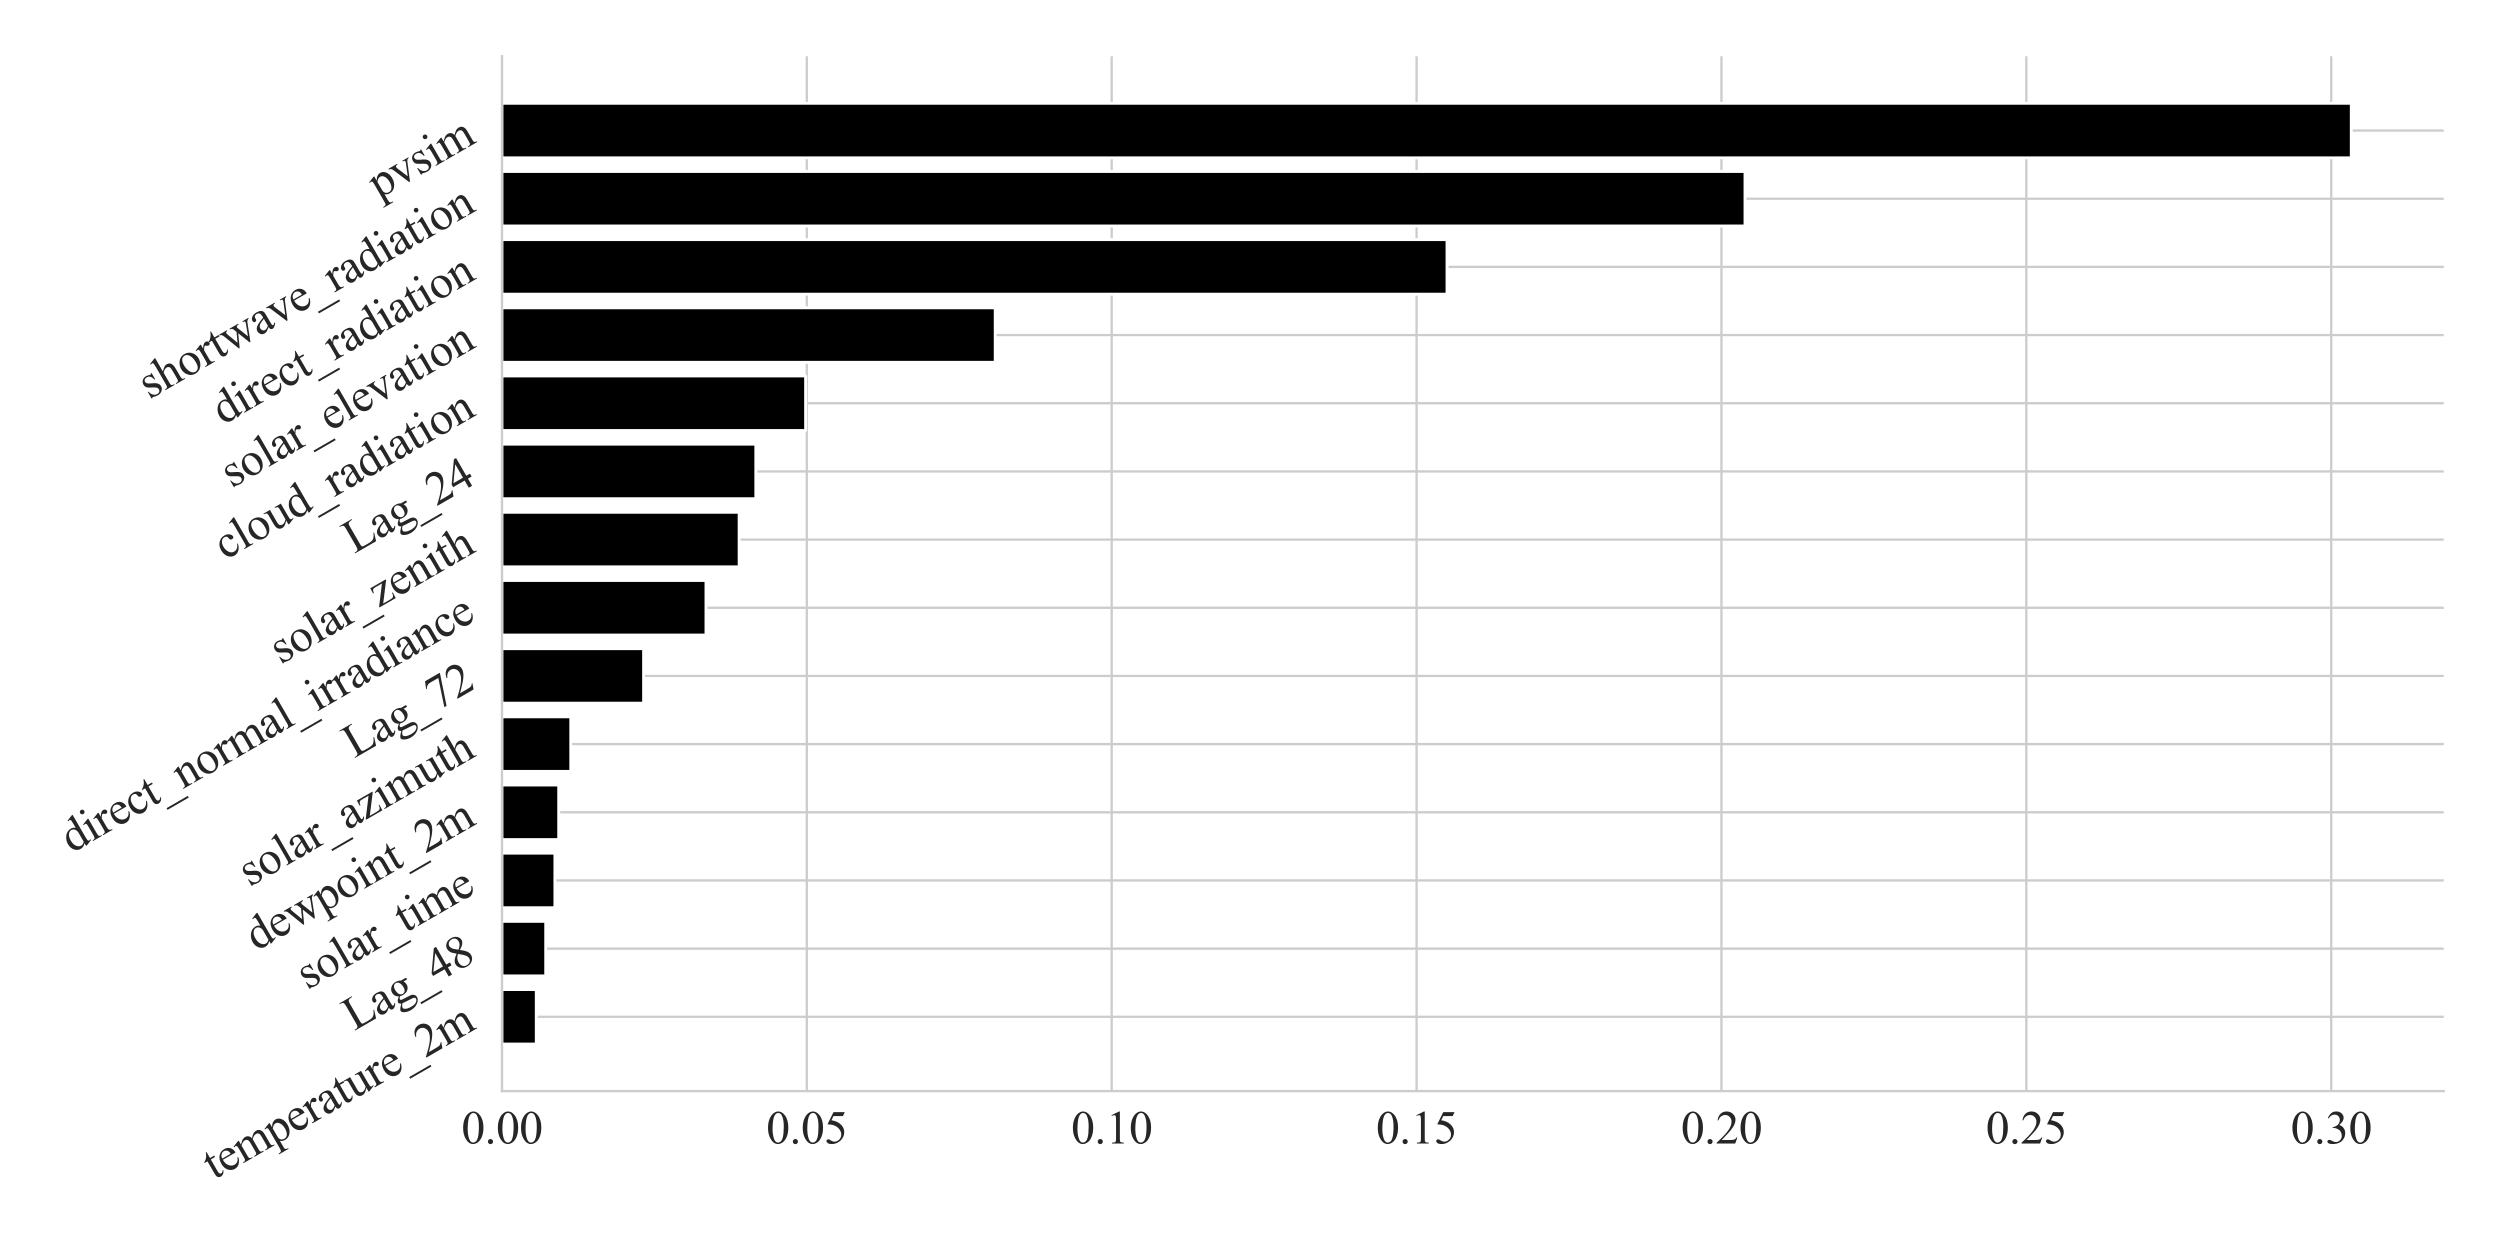 <?xml version="1.0" encoding="utf-8" standalone="no"?>
<!DOCTYPE svg PUBLIC "-//W3C//DTD SVG 1.1//EN"
  "http://www.w3.org/Graphics/SVG/1.1/DTD/svg11.dtd">
<svg xmlns:xlink="http://www.w3.org/1999/xlink" width="864pt" height="432pt" viewBox="0 0 864 432" xmlns="http://www.w3.org/2000/svg" version="1.1">
 <defs>
  <style type="text/css">*{stroke-linejoin: round; stroke-linecap: butt}</style>
 </defs>
 <g id="figure_1">
  <g id="patch_1">
   <path d="M 0 432 
L 864 432 
L 864 0 
L 0 0 
z
" style="fill: #ffffff"/>
  </g>
  <g id="axes_1">
   <g id="patch_2">
    <path d="M 173.468 377.084 
L 844.56 377.084 
L 844.56 19.44 
L 173.468 19.44 
z
" style="fill: #ffffff"/>
   </g>
   <g id="matplotlib.axis_1">
    <g id="xtick_1">
     <g id="line2d_1">
      <path d="M 173.468 377.084 
L 173.468 19.44 
" clip-path="url(#pe09d83bbb3)" style="fill: none; stroke: #cccccc; stroke-width: 0.8; stroke-linecap: round"/>
     </g>
     <g id="text_1">
      <!-- 0.00 -->
      <g style="fill: #262626" transform="translate(159.468 395.194)scale(0.16 -0.16)">
       <defs>
        <path id="TimesNewRomanPSMT-30" d="M 231 2094 
Q 231 2819 450 3342 
Q 669 3866 1031 4122 
Q 1313 4325 1613 4325 
Q 2100 4325 2488 3828 
Q 2972 3213 2972 2159 
Q 2972 1422 2759 906 
Q 2547 391 2217 158 
Q 1888 -75 1581 -75 
Q 975 -75 572 641 
Q 231 1244 231 2094 
z
M 844 2016 
Q 844 1141 1059 588 
Q 1238 122 1591 122 
Q 1759 122 1940 273 
Q 2122 425 2216 781 
Q 2359 1319 2359 2297 
Q 2359 3022 2209 3506 
Q 2097 3866 1919 4016 
Q 1791 4119 1609 4119 
Q 1397 4119 1231 3928 
Q 1006 3669 925 3112 
Q 844 2556 844 2016 
z
" transform="scale(0.016)"/>
        <path id="TimesNewRomanPSMT-2e" d="M 800 606 
Q 947 606 1047 504 
Q 1147 403 1147 259 
Q 1147 116 1045 14 
Q 944 -88 800 -88 
Q 656 -88 554 14 
Q 453 116 453 259 
Q 453 406 554 506 
Q 656 606 800 606 
z
" transform="scale(0.016)"/>
       </defs>
       <use xlink:href="#TimesNewRomanPSMT-30"/>
       <use xlink:href="#TimesNewRomanPSMT-2e" x="50"/>
       <use xlink:href="#TimesNewRomanPSMT-30" x="75"/>
       <use xlink:href="#TimesNewRomanPSMT-30" x="125"/>
      </g>
     </g>
    </g>
    <g id="xtick_2">
     <g id="line2d_2">
      <path d="M 278.835 377.084 
L 278.835 19.44 
" clip-path="url(#pe09d83bbb3)" style="fill: none; stroke: #cccccc; stroke-width: 0.8; stroke-linecap: round"/>
     </g>
     <g id="text_2">
      <!-- 0.05 -->
      <g style="fill: #262626" transform="translate(264.835 395.194)scale(0.16 -0.16)">
       <defs>
        <path id="TimesNewRomanPSMT-35" d="M 2778 4238 
L 2534 3706 
L 1259 3706 
L 981 3138 
Q 1809 3016 2294 2522 
Q 2709 2097 2709 1522 
Q 2709 1188 2573 903 
Q 2438 619 2231 419 
Q 2025 219 1772 97 
Q 1413 -75 1034 -75 
Q 653 -75 479 54 
Q 306 184 306 341 
Q 306 428 378 495 
Q 450 563 559 563 
Q 641 563 702 538 
Q 763 513 909 409 
Q 1144 247 1384 247 
Q 1750 247 2026 523 
Q 2303 800 2303 1197 
Q 2303 1581 2056 1914 
Q 1809 2247 1375 2428 
Q 1034 2569 447 2591 
L 1259 4238 
L 2778 4238 
z
" transform="scale(0.016)"/>
       </defs>
       <use xlink:href="#TimesNewRomanPSMT-30"/>
       <use xlink:href="#TimesNewRomanPSMT-2e" x="50"/>
       <use xlink:href="#TimesNewRomanPSMT-30" x="75"/>
       <use xlink:href="#TimesNewRomanPSMT-35" x="125"/>
      </g>
     </g>
    </g>
    <g id="xtick_3">
     <g id="line2d_3">
      <path d="M 384.202 377.084 
L 384.202 19.44 
" clip-path="url(#pe09d83bbb3)" style="fill: none; stroke: #cccccc; stroke-width: 0.8; stroke-linecap: round"/>
     </g>
     <g id="text_3">
      <!-- 0.10 -->
      <g style="fill: #262626" transform="translate(370.202 395.194)scale(0.16 -0.16)">
       <defs>
        <path id="TimesNewRomanPSMT-31" d="M 750 3822 
L 1781 4325 
L 1884 4325 
L 1884 747 
Q 1884 391 1914 303 
Q 1944 216 2037 169 
Q 2131 122 2419 116 
L 2419 0 
L 825 0 
L 825 116 
Q 1125 122 1212 167 
Q 1300 213 1334 289 
Q 1369 366 1369 747 
L 1369 3034 
Q 1369 3497 1338 3628 
Q 1316 3728 1258 3775 
Q 1200 3822 1119 3822 
Q 1003 3822 797 3725 
L 750 3822 
z
" transform="scale(0.016)"/>
       </defs>
       <use xlink:href="#TimesNewRomanPSMT-30"/>
       <use xlink:href="#TimesNewRomanPSMT-2e" x="50"/>
       <use xlink:href="#TimesNewRomanPSMT-31" x="75"/>
       <use xlink:href="#TimesNewRomanPSMT-30" x="125"/>
      </g>
     </g>
    </g>
    <g id="xtick_4">
     <g id="line2d_4">
      <path d="M 489.569 377.084 
L 489.569 19.44 
" clip-path="url(#pe09d83bbb3)" style="fill: none; stroke: #cccccc; stroke-width: 0.8; stroke-linecap: round"/>
     </g>
     <g id="text_4">
      <!-- 0.15 -->
      <g style="fill: #262626" transform="translate(475.569 395.194)scale(0.16 -0.16)">
       <use xlink:href="#TimesNewRomanPSMT-30"/>
       <use xlink:href="#TimesNewRomanPSMT-2e" x="50"/>
       <use xlink:href="#TimesNewRomanPSMT-31" x="75"/>
       <use xlink:href="#TimesNewRomanPSMT-35" x="125"/>
      </g>
     </g>
    </g>
    <g id="xtick_5">
     <g id="line2d_5">
      <path d="M 594.936 377.084 
L 594.936 19.44 
" clip-path="url(#pe09d83bbb3)" style="fill: none; stroke: #cccccc; stroke-width: 0.8; stroke-linecap: round"/>
     </g>
     <g id="text_5">
      <!-- 0.20 -->
      <g style="fill: #262626" transform="translate(580.936 395.194)scale(0.16 -0.16)">
       <defs>
        <path id="TimesNewRomanPSMT-32" d="M 2934 816 
L 2638 0 
L 138 0 
L 138 116 
Q 1241 1122 1691 1759 
Q 2141 2397 2141 2925 
Q 2141 3328 1894 3587 
Q 1647 3847 1303 3847 
Q 991 3847 742 3664 
Q 494 3481 375 3128 
L 259 3128 
Q 338 3706 661 4015 
Q 984 4325 1469 4325 
Q 1984 4325 2329 3994 
Q 2675 3663 2675 3213 
Q 2675 2891 2525 2569 
Q 2294 2063 1775 1497 
Q 997 647 803 472 
L 1909 472 
Q 2247 472 2383 497 
Q 2519 522 2628 598 
Q 2738 675 2819 816 
L 2934 816 
z
" transform="scale(0.016)"/>
       </defs>
       <use xlink:href="#TimesNewRomanPSMT-30"/>
       <use xlink:href="#TimesNewRomanPSMT-2e" x="50"/>
       <use xlink:href="#TimesNewRomanPSMT-32" x="75"/>
       <use xlink:href="#TimesNewRomanPSMT-30" x="125"/>
      </g>
     </g>
    </g>
    <g id="xtick_6">
     <g id="line2d_6">
      <path d="M 700.303 377.084 
L 700.303 19.44 
" clip-path="url(#pe09d83bbb3)" style="fill: none; stroke: #cccccc; stroke-width: 0.8; stroke-linecap: round"/>
     </g>
     <g id="text_6">
      <!-- 0.25 -->
      <g style="fill: #262626" transform="translate(686.303 395.194)scale(0.16 -0.16)">
       <use xlink:href="#TimesNewRomanPSMT-30"/>
       <use xlink:href="#TimesNewRomanPSMT-2e" x="50"/>
       <use xlink:href="#TimesNewRomanPSMT-32" x="75"/>
       <use xlink:href="#TimesNewRomanPSMT-35" x="125"/>
      </g>
     </g>
    </g>
    <g id="xtick_7">
     <g id="line2d_7">
      <path d="M 805.67 377.084 
L 805.67 19.44 
" clip-path="url(#pe09d83bbb3)" style="fill: none; stroke: #cccccc; stroke-width: 0.8; stroke-linecap: round"/>
     </g>
     <g id="text_7">
      <!-- 0.30 -->
      <g style="fill: #262626" transform="translate(791.67 395.194)scale(0.16 -0.16)">
       <defs>
        <path id="TimesNewRomanPSMT-33" d="M 325 3431 
Q 506 3859 782 4092 
Q 1059 4325 1472 4325 
Q 1981 4325 2253 3994 
Q 2459 3747 2459 3466 
Q 2459 3003 1878 2509 
Q 2269 2356 2469 2072 
Q 2669 1788 2669 1403 
Q 2669 853 2319 450 
Q 1863 -75 997 -75 
Q 569 -75 414 31 
Q 259 138 259 259 
Q 259 350 332 419 
Q 406 488 509 488 
Q 588 488 669 463 
Q 722 447 909 348 
Q 1097 250 1169 231 
Q 1284 197 1416 197 
Q 1734 197 1970 444 
Q 2206 691 2206 1028 
Q 2206 1275 2097 1509 
Q 2016 1684 1919 1775 
Q 1784 1900 1550 2001 
Q 1316 2103 1072 2103 
L 972 2103 
L 972 2197 
Q 1219 2228 1467 2375 
Q 1716 2522 1828 2728 
Q 1941 2934 1941 3181 
Q 1941 3503 1739 3701 
Q 1538 3900 1238 3900 
Q 753 3900 428 3381 
L 325 3431 
z
" transform="scale(0.016)"/>
       </defs>
       <use xlink:href="#TimesNewRomanPSMT-30"/>
       <use xlink:href="#TimesNewRomanPSMT-2e" x="50"/>
       <use xlink:href="#TimesNewRomanPSMT-33" x="75"/>
       <use xlink:href="#TimesNewRomanPSMT-30" x="125"/>
      </g>
     </g>
    </g>
   </g>
   <g id="matplotlib.axis_2">
    <g id="ytick_1">
     <g id="line2d_8">
      <path d="M 173.468 351.404 
L 844.56 351.404 
" clip-path="url(#pe09d83bbb3)" style="fill: none; stroke: #cccccc; stroke-width: 0.8; stroke-linecap: round"/>
     </g>
     <g id="text_8">
      <!-- temperature_2m -->
      <g style="fill: #262626" transform="translate(73.944 407.882)rotate(-30)scale(0.16 -0.16)">
       <defs>
        <path id="TimesNewRomanPSMT-74" d="M 1031 3803 
L 1031 2863 
L 1700 2863 
L 1700 2644 
L 1031 2644 
L 1031 788 
Q 1031 509 1111 412 
Q 1191 316 1316 316 
Q 1419 316 1516 380 
Q 1613 444 1666 569 
L 1788 569 
Q 1678 263 1478 108 
Q 1278 -47 1066 -47 
Q 922 -47 784 33 
Q 647 113 581 261 
Q 516 409 516 719 
L 516 2644 
L 63 2644 
L 63 2747 
Q 234 2816 414 2980 
Q 594 3144 734 3369 
Q 806 3488 934 3803 
L 1031 3803 
z
" transform="scale(0.016)"/>
        <path id="TimesNewRomanPSMT-65" d="M 681 1784 
Q 678 1147 991 784 
Q 1303 422 1725 422 
Q 2006 422 2214 576 
Q 2422 731 2563 1106 
L 2659 1044 
Q 2594 616 2278 264 
Q 1963 -88 1488 -88 
Q 972 -88 605 314 
Q 238 716 238 1394 
Q 238 2128 614 2539 
Q 991 2950 1559 2950 
Q 2041 2950 2350 2633 
Q 2659 2316 2659 1784 
L 681 1784 
z
M 681 1966 
L 2006 1966 
Q 1991 2241 1941 2353 
Q 1863 2528 1708 2628 
Q 1553 2728 1384 2728 
Q 1125 2728 920 2526 
Q 716 2325 681 1966 
z
" transform="scale(0.016)"/>
        <path id="TimesNewRomanPSMT-6d" d="M 1050 2338 
Q 1363 2650 1419 2697 
Q 1559 2816 1721 2881 
Q 1884 2947 2044 2947 
Q 2313 2947 2506 2790 
Q 2700 2634 2766 2338 
Q 3088 2713 3309 2830 
Q 3531 2947 3766 2947 
Q 3994 2947 4170 2830 
Q 4347 2713 4450 2447 
Q 4519 2266 4519 1878 
L 4519 647 
Q 4519 378 4559 278 
Q 4591 209 4675 161 
Q 4759 113 4950 113 
L 4950 0 
L 3538 0 
L 3538 113 
L 3597 113 
Q 3781 113 3884 184 
Q 3956 234 3988 344 
Q 4000 397 4000 647 
L 4000 1878 
Q 4000 2228 3916 2372 
Q 3794 2572 3525 2572 
Q 3359 2572 3192 2489 
Q 3025 2406 2788 2181 
L 2781 2147 
L 2788 2013 
L 2788 647 
Q 2788 353 2820 281 
Q 2853 209 2943 161 
Q 3034 113 3253 113 
L 3253 0 
L 1806 0 
L 1806 113 
Q 2044 113 2133 169 
Q 2222 225 2256 338 
Q 2272 391 2272 647 
L 2272 1878 
Q 2272 2228 2169 2381 
Q 2031 2581 1784 2581 
Q 1616 2581 1450 2491 
Q 1191 2353 1050 2181 
L 1050 647 
Q 1050 366 1089 281 
Q 1128 197 1204 155 
Q 1281 113 1516 113 
L 1516 0 
L 100 0 
L 100 113 
Q 297 113 375 155 
Q 453 197 493 289 
Q 534 381 534 647 
L 534 1741 
Q 534 2213 506 2350 
Q 484 2453 437 2492 
Q 391 2531 309 2531 
Q 222 2531 100 2484 
L 53 2597 
L 916 2947 
L 1050 2947 
L 1050 2338 
z
" transform="scale(0.016)"/>
        <path id="TimesNewRomanPSMT-70" d="M -6 2578 
L 875 2934 
L 994 2934 
L 994 2266 
Q 1216 2644 1439 2795 
Q 1663 2947 1909 2947 
Q 2341 2947 2628 2609 
Q 2981 2197 2981 1534 
Q 2981 794 2556 309 
Q 2206 -88 1675 -88 
Q 1444 -88 1275 -22 
Q 1150 25 994 166 
L 994 -706 
Q 994 -1000 1030 -1079 
Q 1066 -1159 1155 -1206 
Q 1244 -1253 1478 -1253 
L 1478 -1369 
L -22 -1369 
L -22 -1253 
L 56 -1253 
Q 228 -1256 350 -1188 
Q 409 -1153 442 -1076 
Q 475 -1000 475 -688 
L 475 2019 
Q 475 2297 450 2372 
Q 425 2447 370 2484 
Q 316 2522 222 2522 
Q 147 2522 31 2478 
L -6 2578 
z
M 994 2081 
L 994 1013 
Q 994 666 1022 556 
Q 1066 375 1236 237 
Q 1406 100 1666 100 
Q 1978 100 2172 344 
Q 2425 663 2425 1241 
Q 2425 1897 2138 2250 
Q 1938 2494 1663 2494 
Q 1513 2494 1366 2419 
Q 1253 2363 994 2081 
z
" transform="scale(0.016)"/>
        <path id="TimesNewRomanPSMT-72" d="M 1038 2947 
L 1038 2303 
Q 1397 2947 1775 2947 
Q 1947 2947 2059 2842 
Q 2172 2738 2172 2600 
Q 2172 2478 2090 2393 
Q 2009 2309 1897 2309 
Q 1788 2309 1652 2417 
Q 1516 2525 1450 2525 
Q 1394 2525 1328 2463 
Q 1188 2334 1038 2041 
L 1038 669 
Q 1038 431 1097 309 
Q 1138 225 1241 169 
Q 1344 113 1538 113 
L 1538 0 
L 72 0 
L 72 113 
Q 291 113 397 181 
Q 475 231 506 341 
Q 522 394 522 644 
L 522 1753 
Q 522 2253 501 2348 
Q 481 2444 426 2487 
Q 372 2531 291 2531 
Q 194 2531 72 2484 
L 41 2597 
L 906 2947 
L 1038 2947 
z
" transform="scale(0.016)"/>
        <path id="TimesNewRomanPSMT-61" d="M 1822 413 
Q 1381 72 1269 19 
Q 1100 -59 909 -59 
Q 613 -59 420 144 
Q 228 347 228 678 
Q 228 888 322 1041 
Q 450 1253 767 1440 
Q 1084 1628 1822 1897 
L 1822 2009 
Q 1822 2438 1686 2597 
Q 1550 2756 1291 2756 
Q 1094 2756 978 2650 
Q 859 2544 859 2406 
L 866 2225 
Q 866 2081 792 2003 
Q 719 1925 600 1925 
Q 484 1925 411 2006 
Q 338 2088 338 2228 
Q 338 2497 613 2722 
Q 888 2947 1384 2947 
Q 1766 2947 2009 2819 
Q 2194 2722 2281 2516 
Q 2338 2381 2338 1966 
L 2338 994 
Q 2338 584 2353 492 
Q 2369 400 2405 369 
Q 2441 338 2488 338 
Q 2538 338 2575 359 
Q 2641 400 2828 588 
L 2828 413 
Q 2478 -56 2159 -56 
Q 2006 -56 1915 50 
Q 1825 156 1822 413 
z
M 1822 616 
L 1822 1706 
Q 1350 1519 1213 1441 
Q 966 1303 859 1153 
Q 753 1003 753 825 
Q 753 600 887 451 
Q 1022 303 1197 303 
Q 1434 303 1822 616 
z
" transform="scale(0.016)"/>
        <path id="TimesNewRomanPSMT-75" d="M 2709 2863 
L 2709 1128 
Q 2709 631 2732 520 
Q 2756 409 2807 365 
Q 2859 322 2928 322 
Q 3025 322 3147 375 
L 3191 266 
L 2334 -88 
L 2194 -88 
L 2194 519 
Q 1825 119 1631 15 
Q 1438 -88 1222 -88 
Q 981 -88 804 51 
Q 628 191 559 409 
Q 491 628 491 1028 
L 491 2306 
Q 491 2509 447 2587 
Q 403 2666 317 2708 
Q 231 2750 6 2747 
L 6 2863 
L 1009 2863 
L 1009 947 
Q 1009 547 1148 422 
Q 1288 297 1484 297 
Q 1619 297 1789 381 
Q 1959 466 2194 703 
L 2194 2325 
Q 2194 2569 2105 2655 
Q 2016 2741 1734 2747 
L 1734 2863 
L 2709 2863 
z
" transform="scale(0.016)"/>
        <path id="TimesNewRomanPSMT-5f" d="M 3256 -1381 
L -53 -1381 
L -53 -1119 
L 3256 -1119 
L 3256 -1381 
z
" transform="scale(0.016)"/>
       </defs>
       <use xlink:href="#TimesNewRomanPSMT-74"/>
       <use xlink:href="#TimesNewRomanPSMT-65" x="27.783"/>
       <use xlink:href="#TimesNewRomanPSMT-6d" x="72.168"/>
       <use xlink:href="#TimesNewRomanPSMT-70" x="149.951"/>
       <use xlink:href="#TimesNewRomanPSMT-65" x="199.951"/>
       <use xlink:href="#TimesNewRomanPSMT-72" x="244.336"/>
       <use xlink:href="#TimesNewRomanPSMT-61" x="277.637"/>
       <use xlink:href="#TimesNewRomanPSMT-74" x="322.021"/>
       <use xlink:href="#TimesNewRomanPSMT-75" x="349.805"/>
       <use xlink:href="#TimesNewRomanPSMT-72" x="399.805"/>
       <use xlink:href="#TimesNewRomanPSMT-65" x="433.105"/>
       <use xlink:href="#TimesNewRomanPSMT-5f" x="477.49"/>
       <use xlink:href="#TimesNewRomanPSMT-32" x="527.49"/>
       <use xlink:href="#TimesNewRomanPSMT-6d" x="577.49"/>
      </g>
     </g>
    </g>
    <g id="ytick_2">
     <g id="line2d_9">
      <path d="M 173.468 327.844 
L 844.56 327.844 
" clip-path="url(#pe09d83bbb3)" style="fill: none; stroke: #cccccc; stroke-width: 0.8; stroke-linecap: round"/>
     </g>
     <g id="text_9">
      <!-- Lag_48 -->
      <g style="fill: #262626" transform="translate(122.415 356.337)rotate(-30)scale(0.16 -0.16)">
       <defs>
        <path id="TimesNewRomanPSMT-4c" d="M 3669 1172 
L 3772 1150 
L 3409 0 
L 128 0 
L 128 116 
L 288 116 
Q 556 116 672 291 
Q 738 391 738 753 
L 738 3488 
Q 738 3884 650 3984 
Q 528 4122 288 4122 
L 128 4122 
L 128 4238 
L 2047 4238 
L 2047 4122 
Q 1709 4125 1573 4059 
Q 1438 3994 1388 3894 
Q 1338 3794 1338 3416 
L 1338 753 
Q 1338 494 1388 397 
Q 1425 331 1503 300 
Q 1581 269 1991 269 
L 2300 269 
Q 2788 269 2984 341 
Q 3181 413 3343 595 
Q 3506 778 3669 1172 
z
" transform="scale(0.016)"/>
        <path id="TimesNewRomanPSMT-67" d="M 966 1044 
Q 703 1172 562 1401 
Q 422 1631 422 1909 
Q 422 2334 742 2640 
Q 1063 2947 1563 2947 
Q 1972 2947 2272 2747 
L 2878 2747 
Q 3013 2747 3034 2739 
Q 3056 2731 3066 2713 
Q 3084 2684 3084 2613 
Q 3084 2531 3069 2500 
Q 3059 2484 3036 2475 
Q 3013 2466 2878 2466 
L 2506 2466 
Q 2681 2241 2681 1891 
Q 2681 1491 2375 1206 
Q 2069 922 1553 922 
Q 1341 922 1119 984 
Q 981 866 932 777 
Q 884 688 884 625 
Q 884 572 936 522 
Q 988 472 1138 450 
Q 1225 438 1575 428 
Q 2219 413 2409 384 
Q 2700 344 2873 169 
Q 3047 -6 3047 -263 
Q 3047 -616 2716 -925 
Q 2228 -1381 1444 -1381 
Q 841 -1381 425 -1109 
Q 191 -953 191 -784 
Q 191 -709 225 -634 
Q 278 -519 444 -313 
Q 466 -284 763 25 
Q 600 122 533 198 
Q 466 275 466 372 
Q 466 481 555 628 
Q 644 775 966 1044 
z
M 1509 2797 
Q 1278 2797 1122 2612 
Q 966 2428 966 2047 
Q 966 1553 1178 1281 
Q 1341 1075 1591 1075 
Q 1828 1075 1981 1253 
Q 2134 1431 2134 1813 
Q 2134 2309 1919 2591 
Q 1759 2797 1509 2797 
z
M 934 0 
Q 788 -159 713 -296 
Q 638 -434 638 -550 
Q 638 -700 819 -813 
Q 1131 -1006 1722 -1006 
Q 2284 -1006 2551 -807 
Q 2819 -609 2819 -384 
Q 2819 -222 2659 -153 
Q 2497 -84 2016 -72 
Q 1313 -53 934 0 
z
" transform="scale(0.016)"/>
        <path id="TimesNewRomanPSMT-34" d="M 2978 1563 
L 2978 1119 
L 2409 1119 
L 2409 0 
L 1894 0 
L 1894 1119 
L 100 1119 
L 100 1519 
L 2066 4325 
L 2409 4325 
L 2409 1563 
L 2978 1563 
z
M 1894 1563 
L 1894 3666 
L 406 1563 
L 1894 1563 
z
" transform="scale(0.016)"/>
        <path id="TimesNewRomanPSMT-38" d="M 1228 2134 
Q 725 2547 579 2797 
Q 434 3047 434 3316 
Q 434 3728 753 4026 
Q 1072 4325 1600 4325 
Q 2113 4325 2425 4047 
Q 2738 3769 2738 3413 
Q 2738 3175 2569 2928 
Q 2400 2681 1866 2347 
Q 2416 1922 2594 1678 
Q 2831 1359 2831 1006 
Q 2831 559 2490 242 
Q 2150 -75 1597 -75 
Q 994 -75 656 303 
Q 388 606 388 966 
Q 388 1247 577 1523 
Q 766 1800 1228 2134 
z
M 1719 2469 
Q 2094 2806 2194 3001 
Q 2294 3197 2294 3444 
Q 2294 3772 2109 3958 
Q 1925 4144 1606 4144 
Q 1288 4144 1088 3959 
Q 888 3775 888 3528 
Q 888 3366 970 3203 
Q 1053 3041 1206 2894 
L 1719 2469 
z
M 1375 2016 
Q 1116 1797 991 1539 
Q 866 1281 866 981 
Q 866 578 1086 336 
Q 1306 94 1647 94 
Q 1984 94 2187 284 
Q 2391 475 2391 747 
Q 2391 972 2272 1150 
Q 2050 1481 1375 2016 
z
" transform="scale(0.016)"/>
       </defs>
       <use xlink:href="#TimesNewRomanPSMT-4c"/>
       <use xlink:href="#TimesNewRomanPSMT-61" x="61.084"/>
       <use xlink:href="#TimesNewRomanPSMT-67" x="105.469"/>
       <use xlink:href="#TimesNewRomanPSMT-5f" x="155.469"/>
       <use xlink:href="#TimesNewRomanPSMT-34" x="205.469"/>
       <use xlink:href="#TimesNewRomanPSMT-38" x="255.469"/>
      </g>
     </g>
    </g>
    <g id="ytick_3">
     <g id="line2d_10">
      <path d="M 173.468 304.283 
L 844.56 304.283 
" clip-path="url(#pe09d83bbb3)" style="fill: none; stroke: #cccccc; stroke-width: 0.8; stroke-linecap: round"/>
     </g>
     <g id="text_10">
      <!-- solar_time -->
      <g style="fill: #262626" transform="translate(106.251 342.12)rotate(-30)scale(0.16 -0.16)">
       <defs>
        <path id="TimesNewRomanPSMT-73" d="M 2050 2947 
L 2050 1972 
L 1947 1972 
Q 1828 2431 1642 2597 
Q 1456 2763 1169 2763 
Q 950 2763 815 2647 
Q 681 2531 681 2391 
Q 681 2216 781 2091 
Q 878 1963 1175 1819 
L 1631 1597 
Q 2266 1288 2266 781 
Q 2266 391 1970 151 
Q 1675 -88 1309 -88 
Q 1047 -88 709 6 
Q 606 38 541 38 
Q 469 38 428 -44 
L 325 -44 
L 325 978 
L 428 978 
Q 516 541 762 319 
Q 1009 97 1316 97 
Q 1531 97 1667 223 
Q 1803 350 1803 528 
Q 1803 744 1651 891 
Q 1500 1038 1047 1263 
Q 594 1488 453 1669 
Q 313 1847 313 2119 
Q 313 2472 555 2709 
Q 797 2947 1181 2947 
Q 1350 2947 1591 2875 
Q 1750 2828 1803 2828 
Q 1853 2828 1881 2850 
Q 1909 2872 1947 2947 
L 2050 2947 
z
" transform="scale(0.016)"/>
        <path id="TimesNewRomanPSMT-6f" d="M 1600 2947 
Q 2250 2947 2644 2453 
Q 2978 2031 2978 1484 
Q 2978 1100 2793 706 
Q 2609 313 2286 112 
Q 1963 -88 1566 -88 
Q 919 -88 538 428 
Q 216 863 216 1403 
Q 216 1797 411 2186 
Q 606 2575 925 2761 
Q 1244 2947 1600 2947 
z
M 1503 2744 
Q 1338 2744 1170 2645 
Q 1003 2547 900 2300 
Q 797 2053 797 1666 
Q 797 1041 1045 587 
Q 1294 134 1700 134 
Q 2003 134 2200 384 
Q 2397 634 2397 1244 
Q 2397 2006 2069 2444 
Q 1847 2744 1503 2744 
z
" transform="scale(0.016)"/>
        <path id="TimesNewRomanPSMT-6c" d="M 1184 4444 
L 1184 647 
Q 1184 378 1223 290 
Q 1263 203 1344 158 
Q 1425 113 1647 113 
L 1647 0 
L 244 0 
L 244 113 
Q 441 113 512 153 
Q 584 194 625 287 
Q 666 381 666 647 
L 666 3247 
Q 666 3731 644 3842 
Q 622 3953 573 3993 
Q 525 4034 450 4034 
Q 369 4034 244 3984 
L 191 4094 
L 1044 4444 
L 1184 4444 
z
" transform="scale(0.016)"/>
        <path id="TimesNewRomanPSMT-69" d="M 928 4444 
Q 1059 4444 1151 4351 
Q 1244 4259 1244 4128 
Q 1244 3997 1151 3903 
Q 1059 3809 928 3809 
Q 797 3809 703 3903 
Q 609 3997 609 4128 
Q 609 4259 701 4351 
Q 794 4444 928 4444 
z
M 1188 2947 
L 1188 647 
Q 1188 378 1227 289 
Q 1266 200 1342 156 
Q 1419 113 1622 113 
L 1622 0 
L 231 0 
L 231 113 
Q 441 113 512 153 
Q 584 194 626 287 
Q 669 381 669 647 
L 669 1750 
Q 669 2216 641 2353 
Q 619 2453 572 2492 
Q 525 2531 444 2531 
Q 356 2531 231 2484 
L 188 2597 
L 1050 2947 
L 1188 2947 
z
" transform="scale(0.016)"/>
       </defs>
       <use xlink:href="#TimesNewRomanPSMT-73"/>
       <use xlink:href="#TimesNewRomanPSMT-6f" x="38.916"/>
       <use xlink:href="#TimesNewRomanPSMT-6c" x="88.916"/>
       <use xlink:href="#TimesNewRomanPSMT-61" x="116.699"/>
       <use xlink:href="#TimesNewRomanPSMT-72" x="161.084"/>
       <use xlink:href="#TimesNewRomanPSMT-5f" x="194.385"/>
       <use xlink:href="#TimesNewRomanPSMT-74" x="244.385"/>
       <use xlink:href="#TimesNewRomanPSMT-69" x="272.168"/>
       <use xlink:href="#TimesNewRomanPSMT-6d" x="299.951"/>
       <use xlink:href="#TimesNewRomanPSMT-65" x="377.734"/>
      </g>
     </g>
    </g>
    <g id="ytick_4">
     <g id="line2d_11">
      <path d="M 173.468 280.723 
L 844.56 280.723 
" clip-path="url(#pe09d83bbb3)" style="fill: none; stroke: #cccccc; stroke-width: 0.8; stroke-linecap: round"/>
     </g>
     <g id="text_11">
      <!-- dewpoint_2m -->
      <g style="fill: #262626" transform="translate(88.538 328.786)rotate(-30)scale(0.16 -0.16)">
       <defs>
        <path id="TimesNewRomanPSMT-64" d="M 2222 322 
Q 2013 103 1813 7 
Q 1613 -88 1381 -88 
Q 913 -88 563 304 
Q 213 697 213 1313 
Q 213 1928 600 2439 
Q 988 2950 1597 2950 
Q 1975 2950 2222 2709 
L 2222 3238 
Q 2222 3728 2198 3840 
Q 2175 3953 2125 3993 
Q 2075 4034 2000 4034 
Q 1919 4034 1784 3984 
L 1744 4094 
L 2597 4444 
L 2738 4444 
L 2738 1134 
Q 2738 631 2761 520 
Q 2784 409 2836 365 
Q 2888 322 2956 322 
Q 3041 322 3181 375 
L 3216 266 
L 2366 -88 
L 2222 -88 
L 2222 322 
z
M 2222 541 
L 2222 2016 
Q 2203 2228 2109 2403 
Q 2016 2578 1861 2667 
Q 1706 2756 1559 2756 
Q 1284 2756 1069 2509 
Q 784 2184 784 1559 
Q 784 928 1059 592 
Q 1334 256 1672 256 
Q 1956 256 2222 541 
z
" transform="scale(0.016)"/>
        <path id="TimesNewRomanPSMT-77" d="M 41 2863 
L 1241 2863 
L 1241 2747 
Q 1075 2734 1023 2687 
Q 972 2641 972 2553 
Q 972 2456 1025 2319 
L 1638 672 
L 2253 2013 
L 2091 2434 
Q 2016 2622 1894 2694 
Q 1825 2738 1638 2747 
L 1638 2863 
L 3000 2863 
L 3000 2747 
Q 2775 2738 2681 2666 
Q 2619 2616 2619 2506 
Q 2619 2444 2644 2378 
L 3294 734 
L 3897 2319 
Q 3959 2488 3959 2588 
Q 3959 2647 3898 2694 
Q 3838 2741 3659 2747 
L 3659 2863 
L 4563 2863 
L 4563 2747 
Q 4291 2706 4163 2378 
L 3206 -88 
L 3078 -88 
L 2363 1741 
L 1528 -88 
L 1413 -88 
L 494 2319 
Q 403 2547 315 2626 
Q 228 2706 41 2747 
L 41 2863 
z
" transform="scale(0.016)"/>
        <path id="TimesNewRomanPSMT-6e" d="M 1034 2341 
Q 1538 2947 1994 2947 
Q 2228 2947 2397 2830 
Q 2566 2713 2666 2444 
Q 2734 2256 2734 1869 
L 2734 647 
Q 2734 375 2778 278 
Q 2813 200 2889 156 
Q 2966 113 3172 113 
L 3172 0 
L 1756 0 
L 1756 113 
L 1816 113 
Q 2016 113 2095 173 
Q 2175 234 2206 353 
Q 2219 400 2219 647 
L 2219 1819 
Q 2219 2209 2117 2386 
Q 2016 2563 1775 2563 
Q 1403 2563 1034 2156 
L 1034 647 
Q 1034 356 1069 288 
Q 1113 197 1189 155 
Q 1266 113 1500 113 
L 1500 0 
L 84 0 
L 84 113 
L 147 113 
Q 366 113 442 223 
Q 519 334 519 647 
L 519 1709 
Q 519 2225 495 2337 
Q 472 2450 423 2490 
Q 375 2531 294 2531 
Q 206 2531 84 2484 
L 38 2597 
L 900 2947 
L 1034 2947 
L 1034 2341 
z
" transform="scale(0.016)"/>
       </defs>
       <use xlink:href="#TimesNewRomanPSMT-64"/>
       <use xlink:href="#TimesNewRomanPSMT-65" x="50"/>
       <use xlink:href="#TimesNewRomanPSMT-77" x="94.385"/>
       <use xlink:href="#TimesNewRomanPSMT-70" x="166.602"/>
       <use xlink:href="#TimesNewRomanPSMT-6f" x="216.602"/>
       <use xlink:href="#TimesNewRomanPSMT-69" x="266.602"/>
       <use xlink:href="#TimesNewRomanPSMT-6e" x="294.385"/>
       <use xlink:href="#TimesNewRomanPSMT-74" x="344.385"/>
       <use xlink:href="#TimesNewRomanPSMT-5f" x="372.168"/>
       <use xlink:href="#TimesNewRomanPSMT-32" x="422.168"/>
       <use xlink:href="#TimesNewRomanPSMT-6d" x="472.168"/>
      </g>
     </g>
    </g>
    <g id="ytick_5">
     <g id="line2d_12">
      <path d="M 173.468 257.163 
L 844.56 257.163 
" clip-path="url(#pe09d83bbb3)" style="fill: none; stroke: #cccccc; stroke-width: 0.8; stroke-linecap: round"/>
     </g>
     <g id="text_12">
      <!-- solar_azimuth -->
      <g style="fill: #262626" transform="translate(86.244 306.551)rotate(-30)scale(0.16 -0.16)">
       <defs>
        <path id="TimesNewRomanPSMT-7a" d="M 2688 878 
L 2653 0 
L 128 0 
L 128 113 
L 2028 2644 
L 1091 2644 
Q 788 2644 694 2605 
Q 600 2566 541 2456 
Q 456 2300 444 2069 
L 319 2069 
L 338 2863 
L 2738 2863 
L 2738 2747 
L 819 209 
L 1863 209 
Q 2191 209 2308 264 
Q 2425 319 2497 456 
Q 2547 556 2581 878 
L 2688 878 
z
" transform="scale(0.016)"/>
        <path id="TimesNewRomanPSMT-68" d="M 1041 4444 
L 1041 2350 
Q 1388 2731 1591 2839 
Q 1794 2947 1997 2947 
Q 2241 2947 2416 2812 
Q 2591 2678 2675 2391 
Q 2734 2191 2734 1659 
L 2734 647 
Q 2734 375 2778 275 
Q 2809 200 2884 156 
Q 2959 113 3159 113 
L 3159 0 
L 1753 0 
L 1753 113 
L 1819 113 
Q 2019 113 2097 173 
Q 2175 234 2206 353 
Q 2216 403 2216 647 
L 2216 1659 
Q 2216 2128 2167 2275 
Q 2119 2422 2012 2495 
Q 1906 2569 1756 2569 
Q 1603 2569 1437 2487 
Q 1272 2406 1041 2159 
L 1041 647 
Q 1041 353 1073 281 
Q 1106 209 1195 161 
Q 1284 113 1503 113 
L 1503 0 
L 84 0 
L 84 113 
Q 275 113 384 172 
Q 447 203 484 290 
Q 522 378 522 647 
L 522 3238 
Q 522 3728 498 3840 
Q 475 3953 426 3993 
Q 378 4034 297 4034 
Q 231 4034 84 3984 
L 41 4094 
L 897 4444 
L 1041 4444 
z
" transform="scale(0.016)"/>
       </defs>
       <use xlink:href="#TimesNewRomanPSMT-73"/>
       <use xlink:href="#TimesNewRomanPSMT-6f" x="38.916"/>
       <use xlink:href="#TimesNewRomanPSMT-6c" x="88.916"/>
       <use xlink:href="#TimesNewRomanPSMT-61" x="116.699"/>
       <use xlink:href="#TimesNewRomanPSMT-72" x="161.084"/>
       <use xlink:href="#TimesNewRomanPSMT-5f" x="194.385"/>
       <use xlink:href="#TimesNewRomanPSMT-61" x="244.385"/>
       <use xlink:href="#TimesNewRomanPSMT-7a" x="288.77"/>
       <use xlink:href="#TimesNewRomanPSMT-69" x="333.154"/>
       <use xlink:href="#TimesNewRomanPSMT-6d" x="360.938"/>
       <use xlink:href="#TimesNewRomanPSMT-75" x="438.721"/>
       <use xlink:href="#TimesNewRomanPSMT-74" x="488.721"/>
       <use xlink:href="#TimesNewRomanPSMT-68" x="516.504"/>
      </g>
     </g>
    </g>
    <g id="ytick_6">
     <g id="line2d_13">
      <path d="M 173.468 233.603 
L 844.56 233.603 
" clip-path="url(#pe09d83bbb3)" style="fill: none; stroke: #cccccc; stroke-width: 0.8; stroke-linecap: round"/>
     </g>
     <g id="text_13">
      <!-- Lag_72 -->
      <g style="fill: #262626" transform="translate(122.415 262.096)rotate(-30)scale(0.16 -0.16)">
       <defs>
        <path id="TimesNewRomanPSMT-37" d="M 644 4238 
L 2916 4238 
L 2916 4119 
L 1503 -88 
L 1153 -88 
L 2419 3728 
L 1253 3728 
Q 900 3728 750 3644 
Q 488 3500 328 3200 
L 238 3234 
L 644 4238 
z
" transform="scale(0.016)"/>
       </defs>
       <use xlink:href="#TimesNewRomanPSMT-4c"/>
       <use xlink:href="#TimesNewRomanPSMT-61" x="61.084"/>
       <use xlink:href="#TimesNewRomanPSMT-67" x="105.469"/>
       <use xlink:href="#TimesNewRomanPSMT-5f" x="155.469"/>
       <use xlink:href="#TimesNewRomanPSMT-37" x="205.469"/>
       <use xlink:href="#TimesNewRomanPSMT-32" x="255.469"/>
      </g>
     </g>
    </g>
    <g id="ytick_7">
     <g id="line2d_14">
      <path d="M 173.468 210.042 
L 844.56 210.042 
" clip-path="url(#pe09d83bbb3)" style="fill: none; stroke: #cccccc; stroke-width: 0.8; stroke-linecap: round"/>
     </g>
     <g id="text_14">
      <!-- direct_normal_irradiance -->
      <g style="fill: #262626" transform="translate(24.708 294.958)rotate(-30)scale(0.16 -0.16)">
       <defs>
        <path id="TimesNewRomanPSMT-63" d="M 2631 1088 
Q 2516 522 2178 217 
Q 1841 -88 1431 -88 
Q 944 -88 581 321 
Q 219 731 219 1428 
Q 219 2103 620 2525 
Q 1022 2947 1584 2947 
Q 2006 2947 2278 2723 
Q 2550 2500 2550 2259 
Q 2550 2141 2473 2067 
Q 2397 1994 2259 1994 
Q 2075 1994 1981 2113 
Q 1928 2178 1911 2362 
Q 1894 2547 1784 2644 
Q 1675 2738 1481 2738 
Q 1169 2738 978 2506 
Q 725 2200 725 1697 
Q 725 1184 976 792 
Q 1228 400 1656 400 
Q 1963 400 2206 609 
Q 2378 753 2541 1131 
L 2631 1088 
z
" transform="scale(0.016)"/>
       </defs>
       <use xlink:href="#TimesNewRomanPSMT-64"/>
       <use xlink:href="#TimesNewRomanPSMT-69" x="50"/>
       <use xlink:href="#TimesNewRomanPSMT-72" x="77.783"/>
       <use xlink:href="#TimesNewRomanPSMT-65" x="111.084"/>
       <use xlink:href="#TimesNewRomanPSMT-63" x="155.469"/>
       <use xlink:href="#TimesNewRomanPSMT-74" x="199.854"/>
       <use xlink:href="#TimesNewRomanPSMT-5f" x="227.637"/>
       <use xlink:href="#TimesNewRomanPSMT-6e" x="277.637"/>
       <use xlink:href="#TimesNewRomanPSMT-6f" x="327.637"/>
       <use xlink:href="#TimesNewRomanPSMT-72" x="377.637"/>
       <use xlink:href="#TimesNewRomanPSMT-6d" x="410.938"/>
       <use xlink:href="#TimesNewRomanPSMT-61" x="488.721"/>
       <use xlink:href="#TimesNewRomanPSMT-6c" x="533.105"/>
       <use xlink:href="#TimesNewRomanPSMT-5f" x="560.889"/>
       <use xlink:href="#TimesNewRomanPSMT-69" x="610.889"/>
       <use xlink:href="#TimesNewRomanPSMT-72" x="638.672"/>
       <use xlink:href="#TimesNewRomanPSMT-72" x="671.973"/>
       <use xlink:href="#TimesNewRomanPSMT-61" x="705.273"/>
       <use xlink:href="#TimesNewRomanPSMT-64" x="749.658"/>
       <use xlink:href="#TimesNewRomanPSMT-69" x="799.658"/>
       <use xlink:href="#TimesNewRomanPSMT-61" x="827.441"/>
       <use xlink:href="#TimesNewRomanPSMT-6e" x="871.826"/>
       <use xlink:href="#TimesNewRomanPSMT-63" x="921.826"/>
       <use xlink:href="#TimesNewRomanPSMT-65" x="966.211"/>
      </g>
     </g>
    </g>
    <g id="ytick_8">
     <g id="line2d_15">
      <path d="M 173.468 186.482 
L 844.56 186.482 
" clip-path="url(#pe09d83bbb3)" style="fill: none; stroke: #cccccc; stroke-width: 0.8; stroke-linecap: round"/>
     </g>
     <g id="text_15">
      <!-- solar_zenith -->
      <g style="fill: #262626" transform="translate(97.021 229.647)rotate(-30)scale(0.16 -0.16)">
       <use xlink:href="#TimesNewRomanPSMT-73"/>
       <use xlink:href="#TimesNewRomanPSMT-6f" x="38.916"/>
       <use xlink:href="#TimesNewRomanPSMT-6c" x="88.916"/>
       <use xlink:href="#TimesNewRomanPSMT-61" x="116.699"/>
       <use xlink:href="#TimesNewRomanPSMT-72" x="161.084"/>
       <use xlink:href="#TimesNewRomanPSMT-5f" x="194.385"/>
       <use xlink:href="#TimesNewRomanPSMT-7a" x="244.385"/>
       <use xlink:href="#TimesNewRomanPSMT-65" x="288.77"/>
       <use xlink:href="#TimesNewRomanPSMT-6e" x="333.154"/>
       <use xlink:href="#TimesNewRomanPSMT-69" x="383.154"/>
       <use xlink:href="#TimesNewRomanPSMT-74" x="410.938"/>
       <use xlink:href="#TimesNewRomanPSMT-68" x="438.721"/>
      </g>
     </g>
    </g>
    <g id="ytick_9">
     <g id="line2d_16">
      <path d="M 173.468 162.922 
L 844.56 162.922 
" clip-path="url(#pe09d83bbb3)" style="fill: none; stroke: #cccccc; stroke-width: 0.8; stroke-linecap: round"/>
     </g>
     <g id="text_16">
      <!-- Lag_24 -->
      <g style="fill: #262626" transform="translate(122.415 191.415)rotate(-30)scale(0.16 -0.16)">
       <use xlink:href="#TimesNewRomanPSMT-4c"/>
       <use xlink:href="#TimesNewRomanPSMT-61" x="61.084"/>
       <use xlink:href="#TimesNewRomanPSMT-67" x="105.469"/>
       <use xlink:href="#TimesNewRomanPSMT-5f" x="155.469"/>
       <use xlink:href="#TimesNewRomanPSMT-32" x="205.469"/>
       <use xlink:href="#TimesNewRomanPSMT-34" x="255.469"/>
      </g>
     </g>
    </g>
    <g id="ytick_10">
     <g id="line2d_17">
      <path d="M 173.468 139.362 
L 844.56 139.362 
" clip-path="url(#pe09d83bbb3)" style="fill: none; stroke: #cccccc; stroke-width: 0.8; stroke-linecap: round"/>
     </g>
     <g id="text_17">
      <!-- cloud_radiation -->
      <g style="fill: #262626" transform="translate(77.78 193.636)rotate(-30)scale(0.16 -0.16)">
       <use xlink:href="#TimesNewRomanPSMT-63"/>
       <use xlink:href="#TimesNewRomanPSMT-6c" x="44.385"/>
       <use xlink:href="#TimesNewRomanPSMT-6f" x="72.168"/>
       <use xlink:href="#TimesNewRomanPSMT-75" x="122.168"/>
       <use xlink:href="#TimesNewRomanPSMT-64" x="172.168"/>
       <use xlink:href="#TimesNewRomanPSMT-5f" x="222.168"/>
       <use xlink:href="#TimesNewRomanPSMT-72" x="272.168"/>
       <use xlink:href="#TimesNewRomanPSMT-61" x="305.469"/>
       <use xlink:href="#TimesNewRomanPSMT-64" x="349.854"/>
       <use xlink:href="#TimesNewRomanPSMT-69" x="399.854"/>
       <use xlink:href="#TimesNewRomanPSMT-61" x="427.637"/>
       <use xlink:href="#TimesNewRomanPSMT-74" x="472.021"/>
       <use xlink:href="#TimesNewRomanPSMT-69" x="499.805"/>
       <use xlink:href="#TimesNewRomanPSMT-6f" x="527.588"/>
       <use xlink:href="#TimesNewRomanPSMT-6e" x="577.588"/>
      </g>
     </g>
    </g>
    <g id="ytick_11">
     <g id="line2d_18">
      <path d="M 173.468 115.801 
L 844.56 115.801 
" clip-path="url(#pe09d83bbb3)" style="fill: none; stroke: #cccccc; stroke-width: 0.8; stroke-linecap: round"/>
     </g>
     <g id="text_18">
      <!-- solar_elevation -->
      <g style="fill: #262626" transform="translate(80.093 168.74)rotate(-30)scale(0.16 -0.16)">
       <defs>
        <path id="TimesNewRomanPSMT-76" d="M 53 2863 
L 1400 2863 
L 1400 2747 
L 1313 2747 
Q 1191 2747 1127 2687 
Q 1063 2628 1063 2528 
Q 1063 2419 1128 2269 
L 1794 688 
L 2463 2328 
Q 2534 2503 2534 2594 
Q 2534 2638 2509 2666 
Q 2475 2713 2422 2730 
Q 2369 2747 2206 2747 
L 2206 2863 
L 3141 2863 
L 3141 2747 
Q 2978 2734 2916 2681 
Q 2806 2588 2719 2369 
L 1703 -88 
L 1575 -88 
L 553 2328 
Q 484 2497 421 2570 
Q 359 2644 263 2694 
Q 209 2722 53 2747 
L 53 2863 
z
" transform="scale(0.016)"/>
       </defs>
       <use xlink:href="#TimesNewRomanPSMT-73"/>
       <use xlink:href="#TimesNewRomanPSMT-6f" x="38.916"/>
       <use xlink:href="#TimesNewRomanPSMT-6c" x="88.916"/>
       <use xlink:href="#TimesNewRomanPSMT-61" x="116.699"/>
       <use xlink:href="#TimesNewRomanPSMT-72" x="161.084"/>
       <use xlink:href="#TimesNewRomanPSMT-5f" x="194.385"/>
       <use xlink:href="#TimesNewRomanPSMT-65" x="244.385"/>
       <use xlink:href="#TimesNewRomanPSMT-6c" x="288.77"/>
       <use xlink:href="#TimesNewRomanPSMT-65" x="316.553"/>
       <use xlink:href="#TimesNewRomanPSMT-76" x="360.938"/>
       <use xlink:href="#TimesNewRomanPSMT-61" x="410.938"/>
       <use xlink:href="#TimesNewRomanPSMT-74" x="455.322"/>
       <use xlink:href="#TimesNewRomanPSMT-69" x="483.105"/>
       <use xlink:href="#TimesNewRomanPSMT-6f" x="510.889"/>
       <use xlink:href="#TimesNewRomanPSMT-6e" x="560.889"/>
      </g>
     </g>
    </g>
    <g id="ytick_12">
     <g id="line2d_19">
      <path d="M 173.468 92.241 
L 844.56 92.241 
" clip-path="url(#pe09d83bbb3)" style="fill: none; stroke: #cccccc; stroke-width: 0.8; stroke-linecap: round"/>
     </g>
     <g id="text_19">
      <!-- direct_radiation -->
      <g style="fill: #262626" transform="translate(77.022 146.953)rotate(-30)scale(0.16 -0.16)">
       <use xlink:href="#TimesNewRomanPSMT-64"/>
       <use xlink:href="#TimesNewRomanPSMT-69" x="50"/>
       <use xlink:href="#TimesNewRomanPSMT-72" x="77.783"/>
       <use xlink:href="#TimesNewRomanPSMT-65" x="111.084"/>
       <use xlink:href="#TimesNewRomanPSMT-63" x="155.469"/>
       <use xlink:href="#TimesNewRomanPSMT-74" x="199.854"/>
       <use xlink:href="#TimesNewRomanPSMT-5f" x="227.637"/>
       <use xlink:href="#TimesNewRomanPSMT-72" x="277.637"/>
       <use xlink:href="#TimesNewRomanPSMT-61" x="310.938"/>
       <use xlink:href="#TimesNewRomanPSMT-64" x="355.322"/>
       <use xlink:href="#TimesNewRomanPSMT-69" x="405.322"/>
       <use xlink:href="#TimesNewRomanPSMT-61" x="433.105"/>
       <use xlink:href="#TimesNewRomanPSMT-74" x="477.49"/>
       <use xlink:href="#TimesNewRomanPSMT-69" x="505.273"/>
       <use xlink:href="#TimesNewRomanPSMT-6f" x="533.057"/>
       <use xlink:href="#TimesNewRomanPSMT-6e" x="583.057"/>
      </g>
     </g>
    </g>
    <g id="ytick_13">
     <g id="line2d_20">
      <path d="M 173.468 68.681 
L 844.56 68.681 
" clip-path="url(#pe09d83bbb3)" style="fill: none; stroke: #cccccc; stroke-width: 0.8; stroke-linecap: round"/>
     </g>
     <g id="text_20">
      <!-- shortwave_radiation -->
      <g style="fill: #262626" transform="translate(51.615 138.061)rotate(-30)scale(0.16 -0.16)">
       <use xlink:href="#TimesNewRomanPSMT-73"/>
       <use xlink:href="#TimesNewRomanPSMT-68" x="38.916"/>
       <use xlink:href="#TimesNewRomanPSMT-6f" x="88.916"/>
       <use xlink:href="#TimesNewRomanPSMT-72" x="138.916"/>
       <use xlink:href="#TimesNewRomanPSMT-74" x="172.217"/>
       <use xlink:href="#TimesNewRomanPSMT-77" x="200"/>
       <use xlink:href="#TimesNewRomanPSMT-61" x="272.217"/>
       <use xlink:href="#TimesNewRomanPSMT-76" x="316.602"/>
       <use xlink:href="#TimesNewRomanPSMT-65" x="366.602"/>
       <use xlink:href="#TimesNewRomanPSMT-5f" x="410.986"/>
       <use xlink:href="#TimesNewRomanPSMT-72" x="460.986"/>
       <use xlink:href="#TimesNewRomanPSMT-61" x="494.287"/>
       <use xlink:href="#TimesNewRomanPSMT-64" x="538.672"/>
       <use xlink:href="#TimesNewRomanPSMT-69" x="588.672"/>
       <use xlink:href="#TimesNewRomanPSMT-61" x="616.455"/>
       <use xlink:href="#TimesNewRomanPSMT-74" x="660.84"/>
       <use xlink:href="#TimesNewRomanPSMT-69" x="688.623"/>
       <use xlink:href="#TimesNewRomanPSMT-6f" x="716.406"/>
       <use xlink:href="#TimesNewRomanPSMT-6e" x="766.406"/>
      </g>
     </g>
    </g>
    <g id="ytick_14">
     <g id="line2d_21">
      <path d="M 173.468 45.121 
L 844.56 45.121 
" clip-path="url(#pe09d83bbb3)" style="fill: none; stroke: #cccccc; stroke-width: 0.8; stroke-linecap: round"/>
     </g>
     <g id="text_21">
      <!-- pvsim -->
      <g style="fill: #262626" transform="translate(130.88 68.746)rotate(-30)scale(0.16 -0.16)">
       <use xlink:href="#TimesNewRomanPSMT-70"/>
       <use xlink:href="#TimesNewRomanPSMT-76" x="50"/>
       <use xlink:href="#TimesNewRomanPSMT-73" x="100"/>
       <use xlink:href="#TimesNewRomanPSMT-69" x="138.916"/>
       <use xlink:href="#TimesNewRomanPSMT-6d" x="166.699"/>
      </g>
     </g>
    </g>
   </g>
   <g id="patch_3">
    <path d="M 173.468 360.828 
L 185.338 360.828 
L 185.338 341.98 
L 173.468 341.98 
z
" clip-path="url(#pe09d83bbb3)" style="stroke: #ffffff; stroke-linejoin: miter"/>
   </g>
   <g id="patch_4">
    <path d="M 173.468 337.268 
L 188.598 337.268 
L 188.598 318.419 
L 173.468 318.419 
z
" clip-path="url(#pe09d83bbb3)" style="stroke: #ffffff; stroke-linejoin: miter"/>
   </g>
   <g id="patch_5">
    <path d="M 173.468 313.707 
L 191.771 313.707 
L 191.771 294.859 
L 173.468 294.859 
z
" clip-path="url(#pe09d83bbb3)" style="stroke: #ffffff; stroke-linejoin: miter"/>
   </g>
   <g id="patch_6">
    <path d="M 173.468 290.147 
L 193.088 290.147 
L 193.088 271.299 
L 173.468 271.299 
z
" clip-path="url(#pe09d83bbb3)" style="stroke: #ffffff; stroke-linejoin: miter"/>
   </g>
   <g id="patch_7">
    <path d="M 173.468 266.587 
L 197.259 266.587 
L 197.259 247.739 
L 173.468 247.739 
z
" clip-path="url(#pe09d83bbb3)" style="stroke: #ffffff; stroke-linejoin: miter"/>
   </g>
   <g id="patch_8">
    <path d="M 173.468 243.027 
L 222.426 243.027 
L 222.426 224.178 
L 173.468 224.178 
z
" clip-path="url(#pe09d83bbb3)" style="stroke: #ffffff; stroke-linejoin: miter"/>
   </g>
   <g id="patch_9">
    <path d="M 173.468 219.466 
L 243.987 219.466 
L 243.987 200.618 
L 173.468 200.618 
z
" clip-path="url(#pe09d83bbb3)" style="stroke: #ffffff; stroke-linejoin: miter"/>
   </g>
   <g id="patch_10">
    <path d="M 173.468 195.906 
L 255.445 195.906 
L 255.445 177.058 
L 173.468 177.058 
z
" clip-path="url(#pe09d83bbb3)" style="stroke: #ffffff; stroke-linejoin: miter"/>
   </g>
   <g id="patch_11">
    <path d="M 173.468 172.346 
L 261.21 172.346 
L 261.21 153.498 
L 173.468 153.498 
z
" clip-path="url(#pe09d83bbb3)" style="stroke: #ffffff; stroke-linejoin: miter"/>
   </g>
   <g id="patch_12">
    <path d="M 173.468 148.786 
L 278.42 148.786 
L 278.42 129.938 
L 173.468 129.938 
z
" clip-path="url(#pe09d83bbb3)" style="stroke: #ffffff; stroke-linejoin: miter"/>
   </g>
   <g id="patch_13">
    <path d="M 173.468 125.225 
L 343.943 125.225 
L 343.943 106.377 
L 173.468 106.377 
z
" clip-path="url(#pe09d83bbb3)" style="stroke: #ffffff; stroke-linejoin: miter"/>
   </g>
   <g id="patch_14">
    <path d="M 173.468 101.665 
L 500.089 101.665 
L 500.089 82.817 
L 173.468 82.817 
z
" clip-path="url(#pe09d83bbb3)" style="stroke: #ffffff; stroke-linejoin: miter"/>
   </g>
   <g id="patch_15">
    <path d="M 173.468 78.105 
L 603.073 78.105 
L 603.073 59.257 
L 173.468 59.257 
z
" clip-path="url(#pe09d83bbb3)" style="stroke: #ffffff; stroke-linejoin: miter"/>
   </g>
   <g id="patch_16">
    <path d="M 173.468 54.545 
L 812.603 54.545 
L 812.603 35.697 
L 173.468 35.697 
z
" clip-path="url(#pe09d83bbb3)" style="stroke: #ffffff; stroke-linejoin: miter"/>
   </g>
   <g id="patch_17">
    <path d="M 173.468 377.084 
L 173.468 19.44 
" style="fill: none; stroke: #cccccc; stroke-width: 0.8; stroke-linejoin: miter; stroke-linecap: square"/>
   </g>
   <g id="patch_18">
    <path d="M 173.468 377.084 
L 844.56 377.084 
" style="fill: none; stroke: #cccccc; stroke-width: 0.8; stroke-linejoin: miter; stroke-linecap: square"/>
   </g>
  </g>
 </g>
 <defs>
  <clipPath id="pe09d83bbb3">
   <rect x="173.468" y="19.44" width="671.092" height="357.644"/>
  </clipPath>
 </defs>
</svg>
